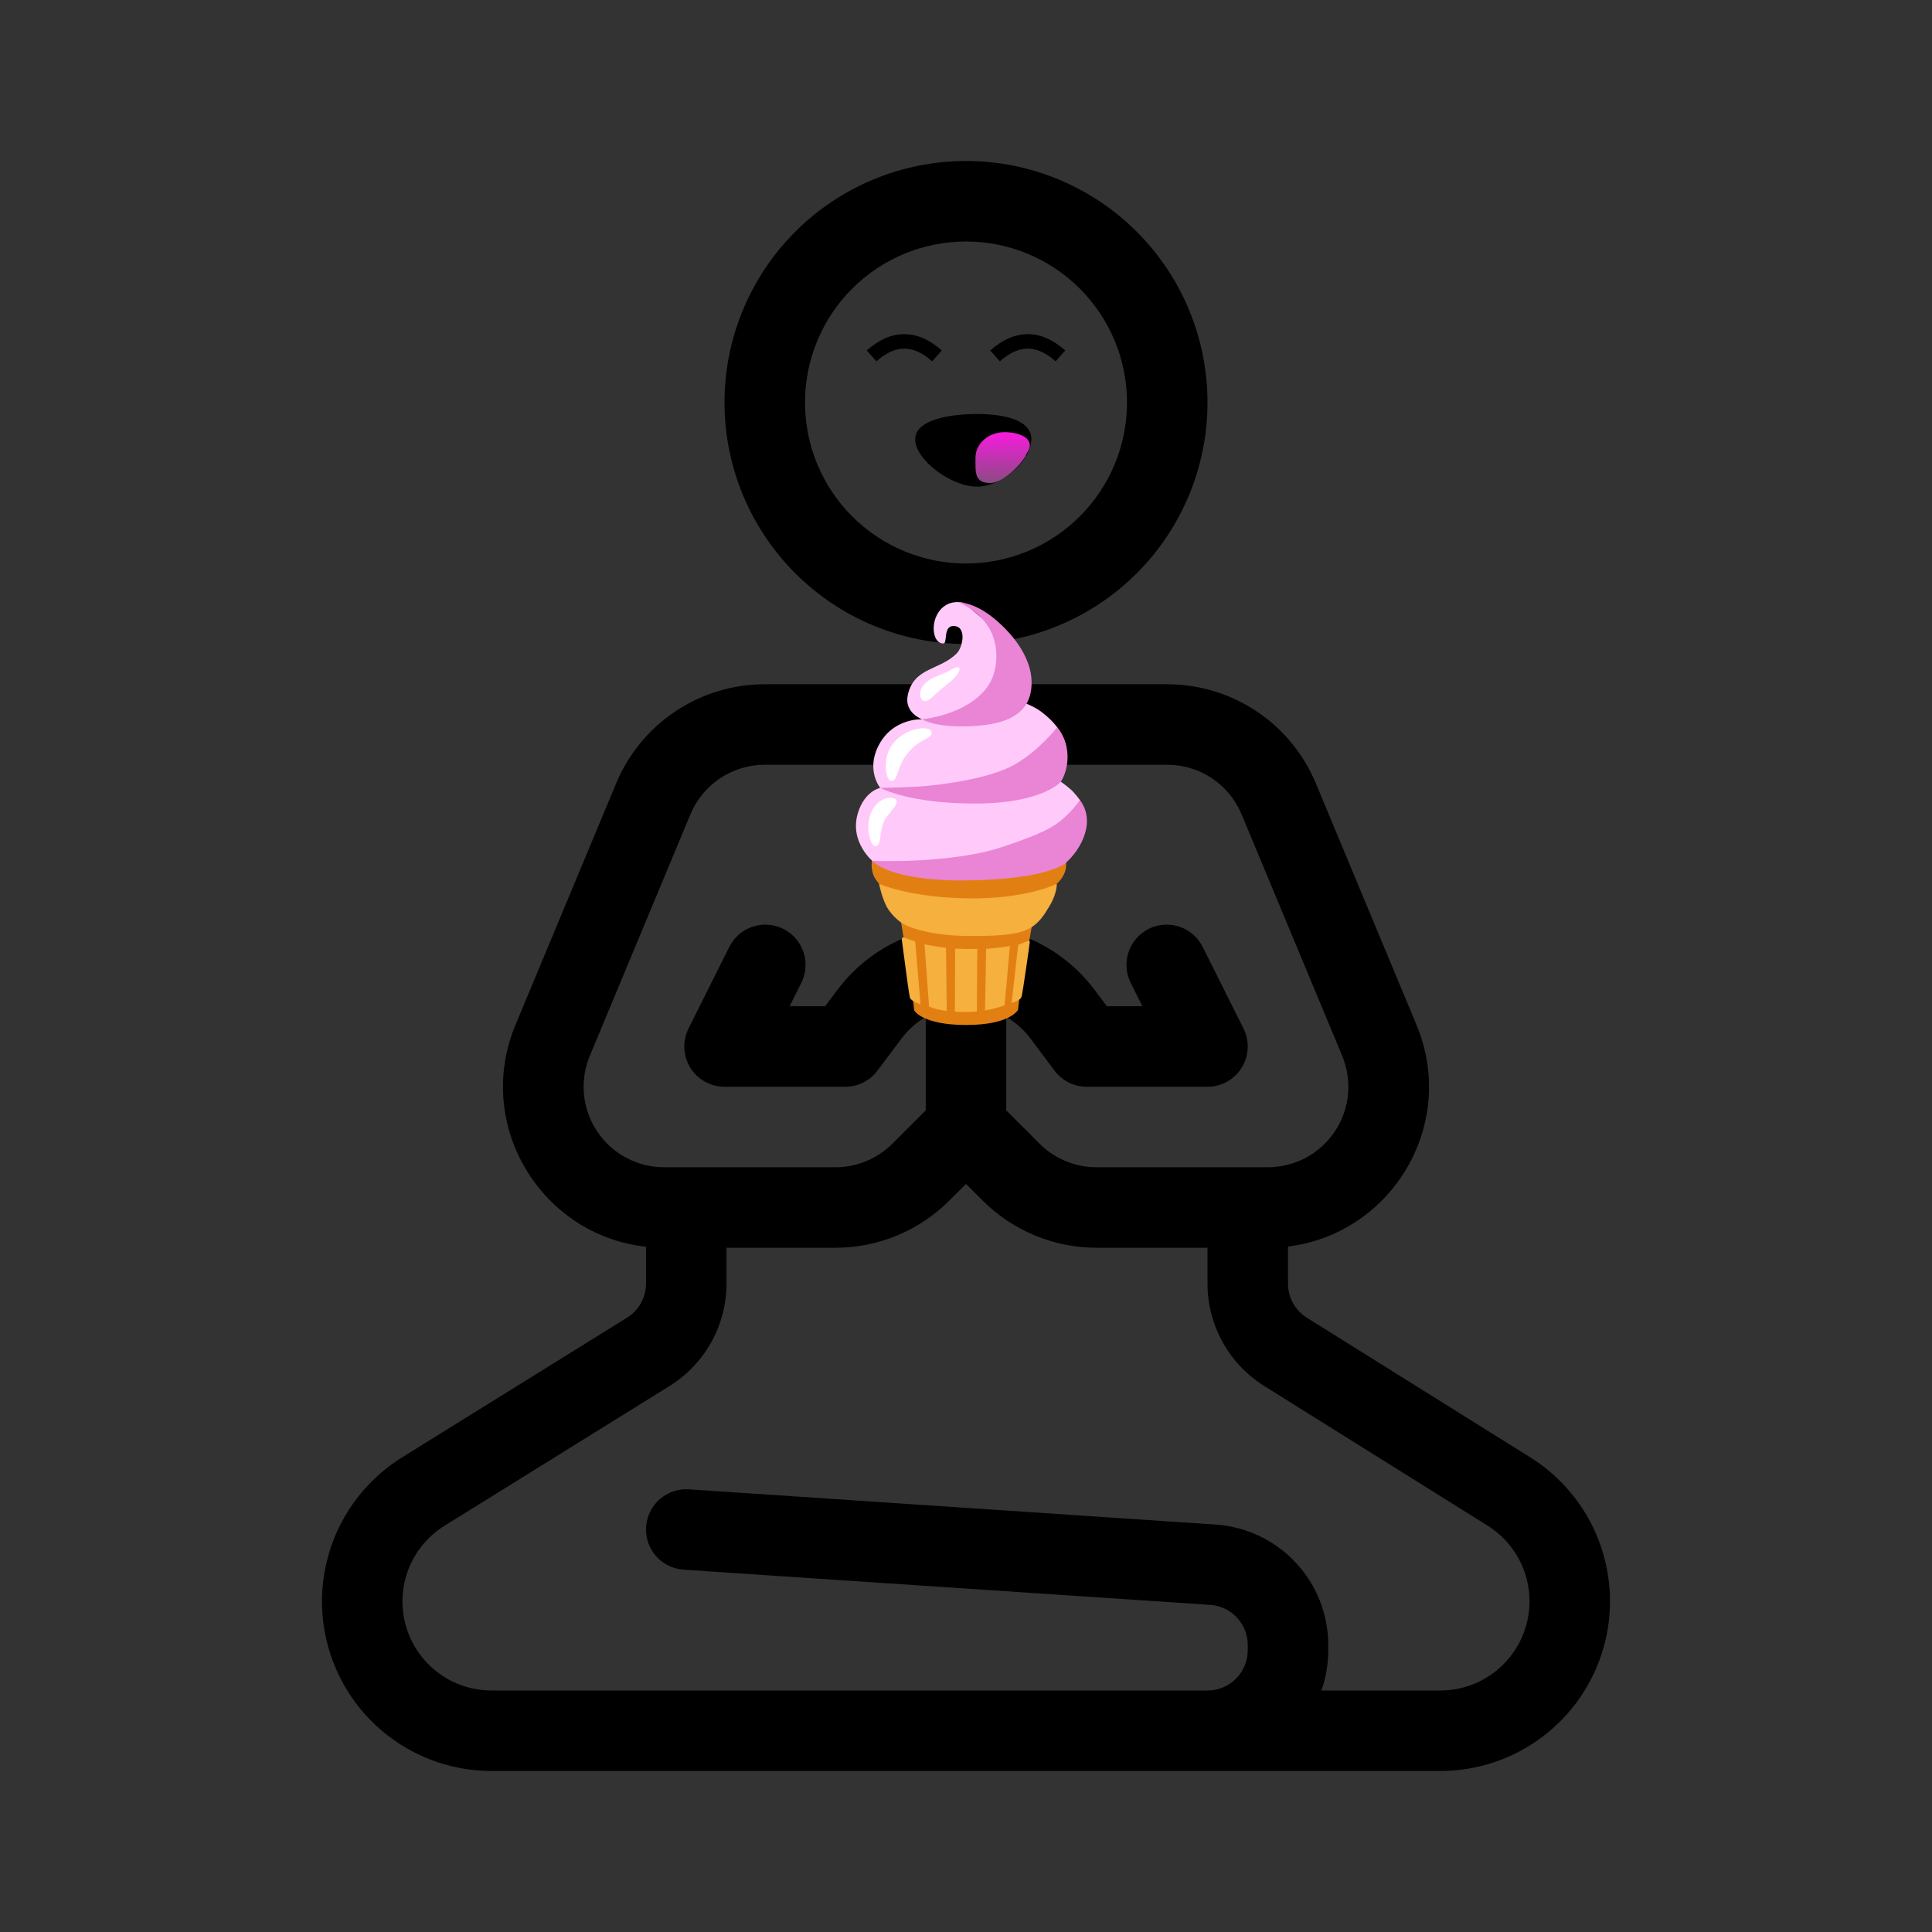 <svg width="266" height="266" viewBox="0 0 266 266" fill="none" xmlns="http://www.w3.org/2000/svg">
<rect x="0" y="0" width="266" height="266" fill="#333333" stroke="none"/>
<path fill-rule="evenodd" clip-rule="evenodd" d="M133 33.25C127.121 33.25 121.483 35.585 117.326 39.742C113.169 43.9 110.833 49.538 110.833 55.417C110.833 61.296 113.169 66.934 117.326 71.091C121.483 75.248 127.121 77.583 133 77.583C138.879 77.583 144.517 75.248 148.674 71.091C152.831 66.934 155.167 61.296 155.167 55.417C155.167 49.538 152.831 43.9 148.674 39.742C144.517 35.585 138.879 33.25 133 33.25ZM99.75 55.417C99.75 46.598 103.253 38.141 109.489 31.905C115.724 25.67 124.182 22.167 133 22.167C141.818 22.167 150.276 25.67 156.511 31.905C162.747 38.141 166.25 46.598 166.25 55.417C166.25 64.235 162.747 72.692 156.511 78.928C150.276 85.163 141.818 88.667 133 88.667C124.182 88.667 115.724 85.163 109.489 78.928C103.253 72.692 99.75 64.235 99.75 55.417ZM84.832 107.852C86.514 103.812 89.355 100.361 92.996 97.933C96.637 95.505 100.915 94.209 105.292 94.208H160.708C165.085 94.209 169.363 95.505 173.004 97.933C176.645 100.361 179.486 103.812 181.168 107.852L195.022 141.102C200.747 154.829 191.598 169.88 177.333 171.625V176.735C177.333 177.675 177.572 178.599 178.028 179.421C178.484 180.243 179.141 180.936 179.938 181.434L210.683 200.647C214.986 203.337 218.297 207.353 220.115 212.091C221.933 216.828 222.16 222.029 220.761 226.907C219.362 231.784 216.414 236.074 212.361 239.128C208.308 242.182 203.372 243.833 198.297 243.833H67.68C62.605 243.834 57.668 242.18 53.616 239.123C49.565 236.066 46.62 231.772 45.227 226.891C43.835 222.011 44.071 216.809 45.899 212.075C47.728 207.34 51.05 203.33 55.361 200.653L86.328 181.423C87.129 180.925 87.789 180.231 88.247 179.407C88.705 178.583 88.945 177.655 88.944 176.713V171.653C74.519 170.074 65.22 154.917 70.978 141.096L84.832 107.852ZM100.027 171.792V176.713C100.027 179.54 99.305 182.32 97.931 184.791C96.557 187.262 94.576 189.341 92.174 190.833L61.213 210.062C58.946 211.468 57.199 213.574 56.236 216.061C55.274 218.549 55.149 221.283 55.88 223.848C56.611 226.413 58.159 228.67 60.288 230.277C62.418 231.883 65.013 232.751 67.68 232.75H166.25C167.72 232.75 169.129 232.166 170.169 231.127C171.208 230.088 171.792 228.678 171.792 227.208V226.488C171.791 225.083 171.256 223.731 170.296 222.706C169.336 221.68 168.023 221.057 166.621 220.963L94.114 216.114C92.647 216.015 91.28 215.338 90.312 214.231C89.345 213.125 88.856 211.679 88.955 210.212C89.053 208.745 89.73 207.378 90.837 206.41C91.944 205.443 93.39 204.954 94.857 205.053L167.358 209.902C171.567 210.183 175.511 212.053 178.392 215.134C181.274 218.215 182.876 222.275 182.875 226.493V227.208C182.875 229.148 182.543 231.015 181.933 232.75H198.297C200.965 232.75 203.56 231.882 205.691 230.276C207.822 228.671 209.372 226.415 210.107 223.851C210.843 221.287 210.723 218.553 209.767 216.062C208.812 213.572 207.071 211.46 204.809 210.046L174.064 190.827C171.673 189.333 169.701 187.255 168.334 184.789C166.967 182.322 166.25 179.549 166.25 176.729V171.792H150.972C148.06 171.792 145.177 171.218 142.487 170.104C139.797 168.989 137.353 167.356 135.294 165.297L133 163.003L130.706 165.297C128.647 167.356 126.203 168.989 123.513 170.104C120.823 171.218 117.94 171.792 115.028 171.792H100.027ZM138.542 152.872L143.13 157.461C144.16 158.491 145.382 159.308 146.728 159.865C148.073 160.422 149.515 160.709 150.972 160.708H174.562C176.388 160.708 178.184 160.258 179.794 159.397C181.403 158.535 182.774 157.29 183.786 155.771C184.798 154.253 185.42 152.507 185.595 150.691C185.771 148.874 185.495 147.042 184.792 145.358L170.938 112.108C170.096 110.089 168.675 108.364 166.855 107.152C165.034 105.939 162.896 105.291 160.708 105.292H105.292C103.104 105.291 100.966 105.939 99.145 107.152C97.325 108.364 95.904 110.089 95.062 112.108L81.208 145.358C80.505 147.042 80.229 148.874 80.405 150.691C80.58 152.507 81.201 154.253 82.214 155.771C83.226 157.29 84.597 158.535 86.206 159.397C87.816 160.258 89.612 160.708 91.438 160.708H115.028C116.485 160.709 117.927 160.422 119.272 159.865C120.618 159.308 121.84 158.491 122.87 157.461L127.458 152.872V140.016C126.206 140.736 125.075 141.723 124.133 142.975L120.808 147.408C120.292 148.097 119.623 148.655 118.853 149.04C118.084 149.425 117.235 149.625 116.375 149.625H99.75C98.806 149.624 97.877 149.383 97.053 148.923C96.228 148.463 95.535 147.799 95.038 146.996C94.542 146.193 94.259 145.276 94.217 144.333C94.174 143.389 94.374 142.451 94.796 141.606L100.337 130.523C100.649 129.849 101.092 129.245 101.641 128.746C102.191 128.246 102.834 127.863 103.535 127.617C104.235 127.372 104.978 127.269 105.718 127.316C106.459 127.363 107.183 127.558 107.847 127.89C108.51 128.222 109.101 128.684 109.583 129.248C110.065 129.813 110.428 130.468 110.652 131.176C110.876 131.883 110.955 132.629 110.885 133.368C110.816 134.107 110.598 134.824 110.246 135.477L108.716 138.542H113.604L115.267 136.325C124.133 124.505 141.867 124.505 150.733 136.325L152.396 138.542H157.284L155.754 135.477C155.402 134.824 155.184 134.107 155.115 133.368C155.045 132.629 155.124 131.883 155.348 131.176C155.572 130.468 155.935 129.813 156.417 129.248C156.899 128.684 157.49 128.222 158.153 127.89C158.817 127.558 159.541 127.363 160.282 127.316C161.022 127.269 161.765 127.372 162.465 127.617C163.166 127.863 163.809 128.246 164.359 128.746C164.908 129.245 165.351 129.849 165.663 130.523L171.204 141.606C171.626 142.451 171.826 143.389 171.783 144.333C171.741 145.276 171.458 146.193 170.961 146.996C170.465 147.799 169.772 148.463 168.947 148.923C168.123 149.383 167.194 149.624 166.25 149.625H149.625C148.765 149.625 147.916 149.425 147.147 149.04C146.377 148.655 145.708 148.097 145.192 147.408L141.867 142.975C140.97 141.774 139.839 140.767 138.542 140.016V152.872Z" fill="black"/>
<path d="M141.99 118.646L120.057 118.452C120.057 118.452 119.854 119.493 120.275 120.544C120.663 121.513 122.227 122.908 122.227 122.908L124.063 126.953L125.575 136.383L125.865 139.11C125.865 139.11 126.94 141.121 133.019 141.121C139.098 141.121 140.159 139.038 140.159 139.038L140.367 137.284L142.058 127.544L145.439 121.707C145.439 121.707 146.18 121.189 146.611 120.084C146.911 119.314 146.751 118.229 146.751 118.355C146.751 118.481 141.99 118.646 141.99 118.646Z" fill="#E27F13"/>
<path d="M133.407 128.866C138.333 128.895 140.711 128.585 142.16 127.568C143.249 126.803 143.782 125.936 144.523 124.7C145.55 122.991 145.507 121.678 145.507 121.678C145.507 121.678 141.399 123.795 133.276 123.688C125.303 123.586 121.026 121.688 121.026 121.688C121.026 121.688 121.414 123.567 122.058 124.788C122.804 126.192 124.165 127.083 124.165 127.083C124.165 127.083 126.747 128.827 133.407 128.866ZM125.013 129.278C125.502 129.457 126.01 129.626 126.01 129.626L126.737 138.282C126.737 138.282 125.434 137.841 125.284 137.376C125.197 137.11 124.79 134.238 124.499 131.903C124.344 130.653 124.204 129.811 124.165 129.365C124.121 128.881 124.552 129.108 125.013 129.278ZM130.249 130.498C128.602 130.29 127.289 130.014 127.289 130.014C127.313 130.193 127.909 138.558 127.909 138.558C127.909 138.558 128.549 138.965 130.346 139.188L130.249 130.498ZM134.555 130.639C133.329 130.707 131.963 130.619 131.508 130.605L131.469 139.29C131.944 139.319 132.467 139.333 133.053 139.328C133.557 139.324 134.032 139.295 134.492 139.256L134.555 130.639ZM140.193 130.077C139.96 132.053 139.471 136.335 139.278 138.103C140.193 137.769 140.556 137.594 140.677 137.134C140.798 136.674 141.753 130.096 141.777 129.738C141.796 129.51 141.69 129.471 141.099 129.718C140.726 129.883 140.547 129.951 140.193 130.077ZM139.035 130.256C138.193 130.397 137.083 130.537 135.775 130.644L135.616 139.115C136.672 138.941 137.573 138.684 138.309 138.413C138.507 136.369 138.905 131.869 139.035 130.256Z" fill="#F5B03E"/>
<path d="M129.915 88.585C130.467 88.537 129.847 86.217 131.237 86.188C133.14 86.144 132.598 89.07 131.731 89.951C129.435 92.291 125.846 91.84 124.993 95.657C124.436 98.142 126.955 99.033 126.955 99.033C126.955 99.033 122.799 98.796 120.862 102.85C119.278 106.168 121.191 108.474 121.191 108.474C121.191 108.474 118.997 108.89 118.091 112.029C116.933 116.04 120.28 118.684 120.28 118.684L134.671 119.842L148.771 113.351L148.689 110.169C148.689 110.169 148.04 109.234 147.4 108.672C146.688 108.048 145.918 107.534 145.918 107.534L146.824 103.306C146.824 103.306 146.969 100.724 143.438 98.055C141.854 96.854 140.135 96.519 140.135 96.519C140.135 96.519 139.127 90.489 138.924 90.077C138.716 89.665 136.444 86.023 136.027 85.776C135.616 85.529 132.767 83.03 132.767 83.03C132.767 83.03 130.733 82.342 129.367 84.081C128.001 85.82 128.466 88.711 129.915 88.585Z" fill="#FFCAF9"/>
<path d="M135.911 94.626C133.015 98.51 126.945 99.028 126.945 99.028C126.945 99.028 128.883 100.375 134.666 99.92C140.711 99.445 142.111 96.737 142.029 93.758C141.946 90.78 139.883 87.626 136.836 85.127C133.983 82.792 131.828 82.913 131.828 82.913C131.828 82.913 134.114 83.606 135.848 85.965C137.679 88.45 137.558 92.412 135.911 94.626ZM121.191 108.469C121.191 108.469 125.202 110.716 134.671 110.629C143.559 110.547 146.044 107.65 146.044 107.65C146.044 107.65 147.057 106.27 146.974 103.955C146.892 101.542 145.54 100.147 145.54 100.147C145.54 100.147 143.027 103.393 139.636 105.296C136.245 107.2 129.706 108.072 126.693 108.275C123.632 108.474 121.191 108.469 121.191 108.469ZM148.689 110.169C148.689 110.169 150.016 111.656 149.556 114.054C149.018 116.868 146.785 118.767 146.785 118.767C146.785 118.767 144.426 121.13 132.772 121.218C122.349 121.295 120.101 118.529 120.101 118.529C120.101 118.529 130.961 118.99 138.13 116.568C144.165 114.533 145.424 113.71 147.245 111.893C147.87 111.273 148.689 110.169 148.689 110.169Z" fill="#EA84D4"/>
<path d="M120.571 116.524C121.457 116.422 120.958 113.928 122.043 112.518C123.133 111.109 123.637 110.707 123.4 110.155C123.167 109.602 120.886 109.535 119.898 111.981C119.079 114.02 119.873 116.602 120.571 116.524ZM128.273 100.869C128.321 101.756 126.713 101.557 124.921 103.766C123.468 105.558 123.666 107.432 122.775 107.52C121.888 107.602 121.53 104.463 122.726 102.681C124.417 100.152 128.205 99.716 128.273 100.869ZM131.997 91.908C132.336 92.121 131.896 93.08 130.375 94.238C128.563 95.614 127.895 96.699 127.226 96.515C126.737 96.379 126.272 95.342 127.26 94.204C128.016 93.332 129.498 92.93 130.21 92.596C131.242 92.107 131.678 91.705 131.997 91.908Z" fill="white"/>
<path d="M129 49C126 46.333 123 46.333 120 49" stroke="black" stroke-width="2"/>
<path d="M146 49C143 46.333 140 46.333 137 49" stroke="black" stroke-width="2"/>
<path d="M142 60.5C142 63.261 138.09 67 134.5 67C130.91 67 126 63.261 126 60.5C126 57.739 130.91 57 134.5 57C138.09 57 142 57.739 142 60.5Z" fill="black"/>
<path d="M141.308 62.5C141.308 63 138.517 66.5 136.308 66.5C134.099 66.5 134.308 64.933 134.308 63C134.308 61.067 136.099 59.5 138.308 59.5C140.517 59.5 142.808 60.5 141.308 62.5Z" fill="url(#paint0_linear_399_935)"/>
<defs>
<linearGradient id="paint0_linear_399_935" x1="138" y1="60" x2="138" y2="67" gradientUnits="userSpaceOnUse">
<stop stop-color="#F11ED8"/>
<stop offset="1" stop-color="#834E7D"/>
</linearGradient>
</defs>
</svg>
